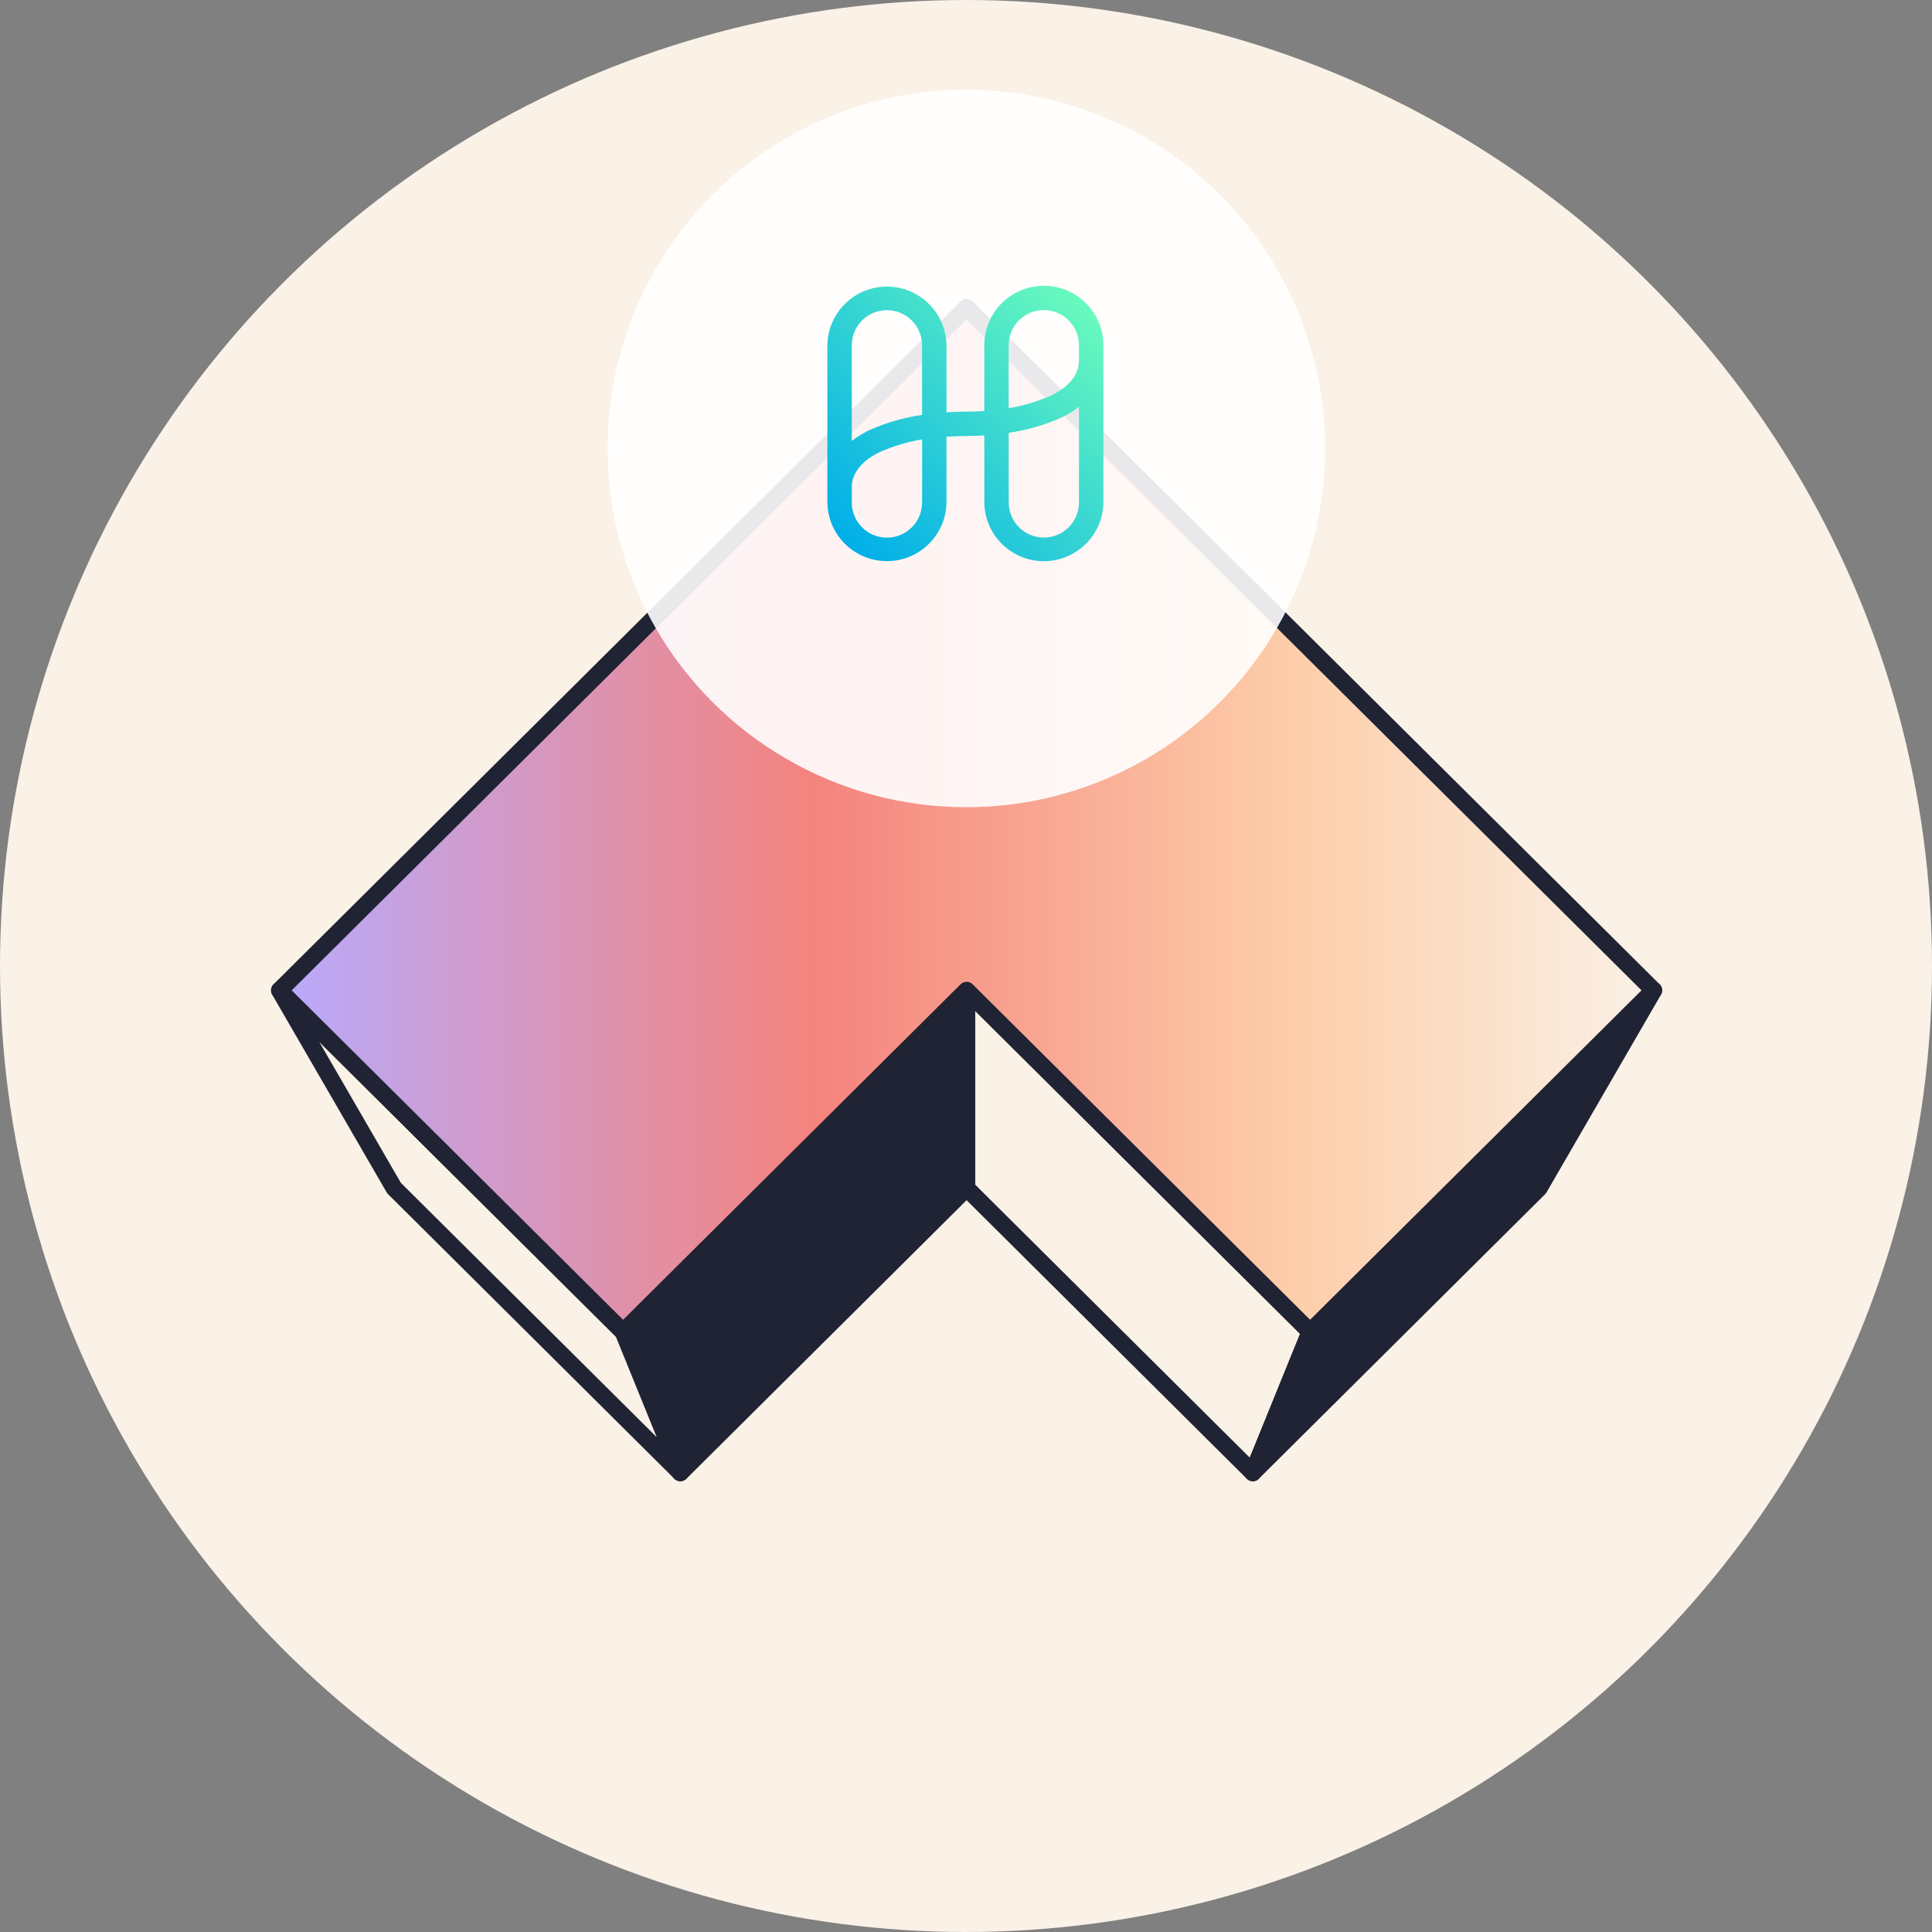<svg width="194" height="194" viewBox="0 0 194 194" fill="none" xmlns="http://www.w3.org/2000/svg">
<rect x="0" y="0" width="194" height="194" fill="#808080" stroke="none"/>
<circle cx="97" cy="97" r="97" fill="#FAF1E7"/>
<path d="M154.547 119.309L97.06 62.162L39.572 119.309L68.316 147.882L97.06 119.309L125.803 147.882L154.547 119.309Z" fill="white"/>
<path d="M97.06 119.308L125.804 147.885L131.552 133.734L97.06 99.446L97.06 119.308Z" fill="#FAF1E7" stroke="#1F2333" stroke-width="1.713" stroke-linejoin="round"/>
<path d="M154.551 119.302L125.804 147.876L131.553 133.734L166.045 99.446L154.551 119.302Z" fill="#1F2333" stroke="#1F2333" stroke-width="1.713" stroke-linejoin="round"/>
<path d="M97.06 119.308L68.316 147.885L62.567 133.734L97.06 99.446L97.06 119.308Z" fill="#1F2333" stroke="#1F2333" stroke-width="1.713" stroke-linejoin="round"/>
<path d="M39.568 119.302L68.316 147.876L62.567 133.734L28.074 99.446L39.568 119.302Z" fill="#FAF1E7" stroke="#1F2333" stroke-width="1.713" stroke-linejoin="round"/>
<path d="M166.045 99.444L97.06 30.868L28.074 99.444L62.567 133.732L97.06 99.444L131.552 133.732L166.045 99.444Z" fill="url(#paint0_linear_5043_60909)" stroke="#1F2333" stroke-width="1.713" stroke-linejoin="round"/>
<g opacity="0.9">
<circle cx="97.029" cy="45.029" r="36.029" fill="white"/>
</g>
<g clip-path="url(#clip0_5043_60909)">
<path d="M104.818 28.698C101.52 28.698 98.843 31.364 98.838 34.662V41.27C98.222 41.309 97.594 41.337 96.939 41.337C96.284 41.337 95.657 41.365 95.041 41.399V34.662C94.985 31.397 92.325 28.777 89.06 28.777C85.795 28.777 83.129 31.397 83.079 34.662V50.46C83.129 53.725 85.79 56.345 89.06 56.345C92.33 56.345 94.99 53.725 95.041 50.46V43.852C95.657 43.813 96.284 43.785 96.939 43.785C97.594 43.785 98.222 43.757 98.838 43.723V50.465C98.888 53.73 101.554 56.351 104.818 56.351C108.083 56.351 110.749 53.73 110.799 50.465V34.662C110.788 31.364 108.117 28.698 104.818 28.698V28.698ZM89.06 31.145C91.003 31.145 92.582 32.719 92.588 34.662V41.662C90.841 41.914 89.127 42.401 87.503 43.101C86.797 43.409 86.137 43.807 85.532 44.277V34.662C85.537 32.719 87.117 31.145 89.06 31.145ZM92.588 50.46C92.588 52.409 91.009 53.988 89.06 53.988C87.111 53.988 85.532 52.409 85.532 50.46V48.875C85.532 47.475 86.641 46.148 88.5 45.325C89.81 44.759 91.182 44.356 92.594 44.126V50.46H92.588ZM104.818 53.977C102.875 53.977 101.296 52.403 101.29 50.46V43.46C103.038 43.208 104.751 42.721 106.375 42.021C107.081 41.713 107.742 41.315 108.346 40.845V50.46C108.335 52.403 106.762 53.977 104.818 53.977ZM105.378 39.786C104.068 40.352 102.696 40.755 101.285 40.985V34.662C101.285 32.713 102.864 31.134 104.813 31.134C106.762 31.134 108.341 32.713 108.341 34.662V36.247C108.346 37.641 107.238 38.969 105.378 39.786V39.786Z" fill="url(#paint1_linear_5043_60909)"/>
</g>
<defs>
<linearGradient id="paint0_linear_5043_60909" x1="166.044" y1="82.299" x2="28.074" y2="82.299" gradientUnits="userSpaceOnUse">
<stop stop-color="#FAF1E7"/>
<stop offset="0.26" stop-color="#FDCEAA"/>
<stop offset="0.612" stop-color="#F4837D"/>
<stop offset="1" stop-color="#B9AAFD"/>
</linearGradient>
<linearGradient id="paint1_linear_5043_60909" x1="84.832" y1="54.675" x2="108.977" y2="30.383" gradientUnits="userSpaceOnUse">
<stop stop-color="#00AEE9"/>
<stop offset="1" stop-color="#69FABD"/>
</linearGradient>
<clipPath id="clip0_5043_60909">
<rect width="28" height="28" fill="white" transform="translate(82.934 28.53)"/>
</clipPath>
</defs>
</svg>
